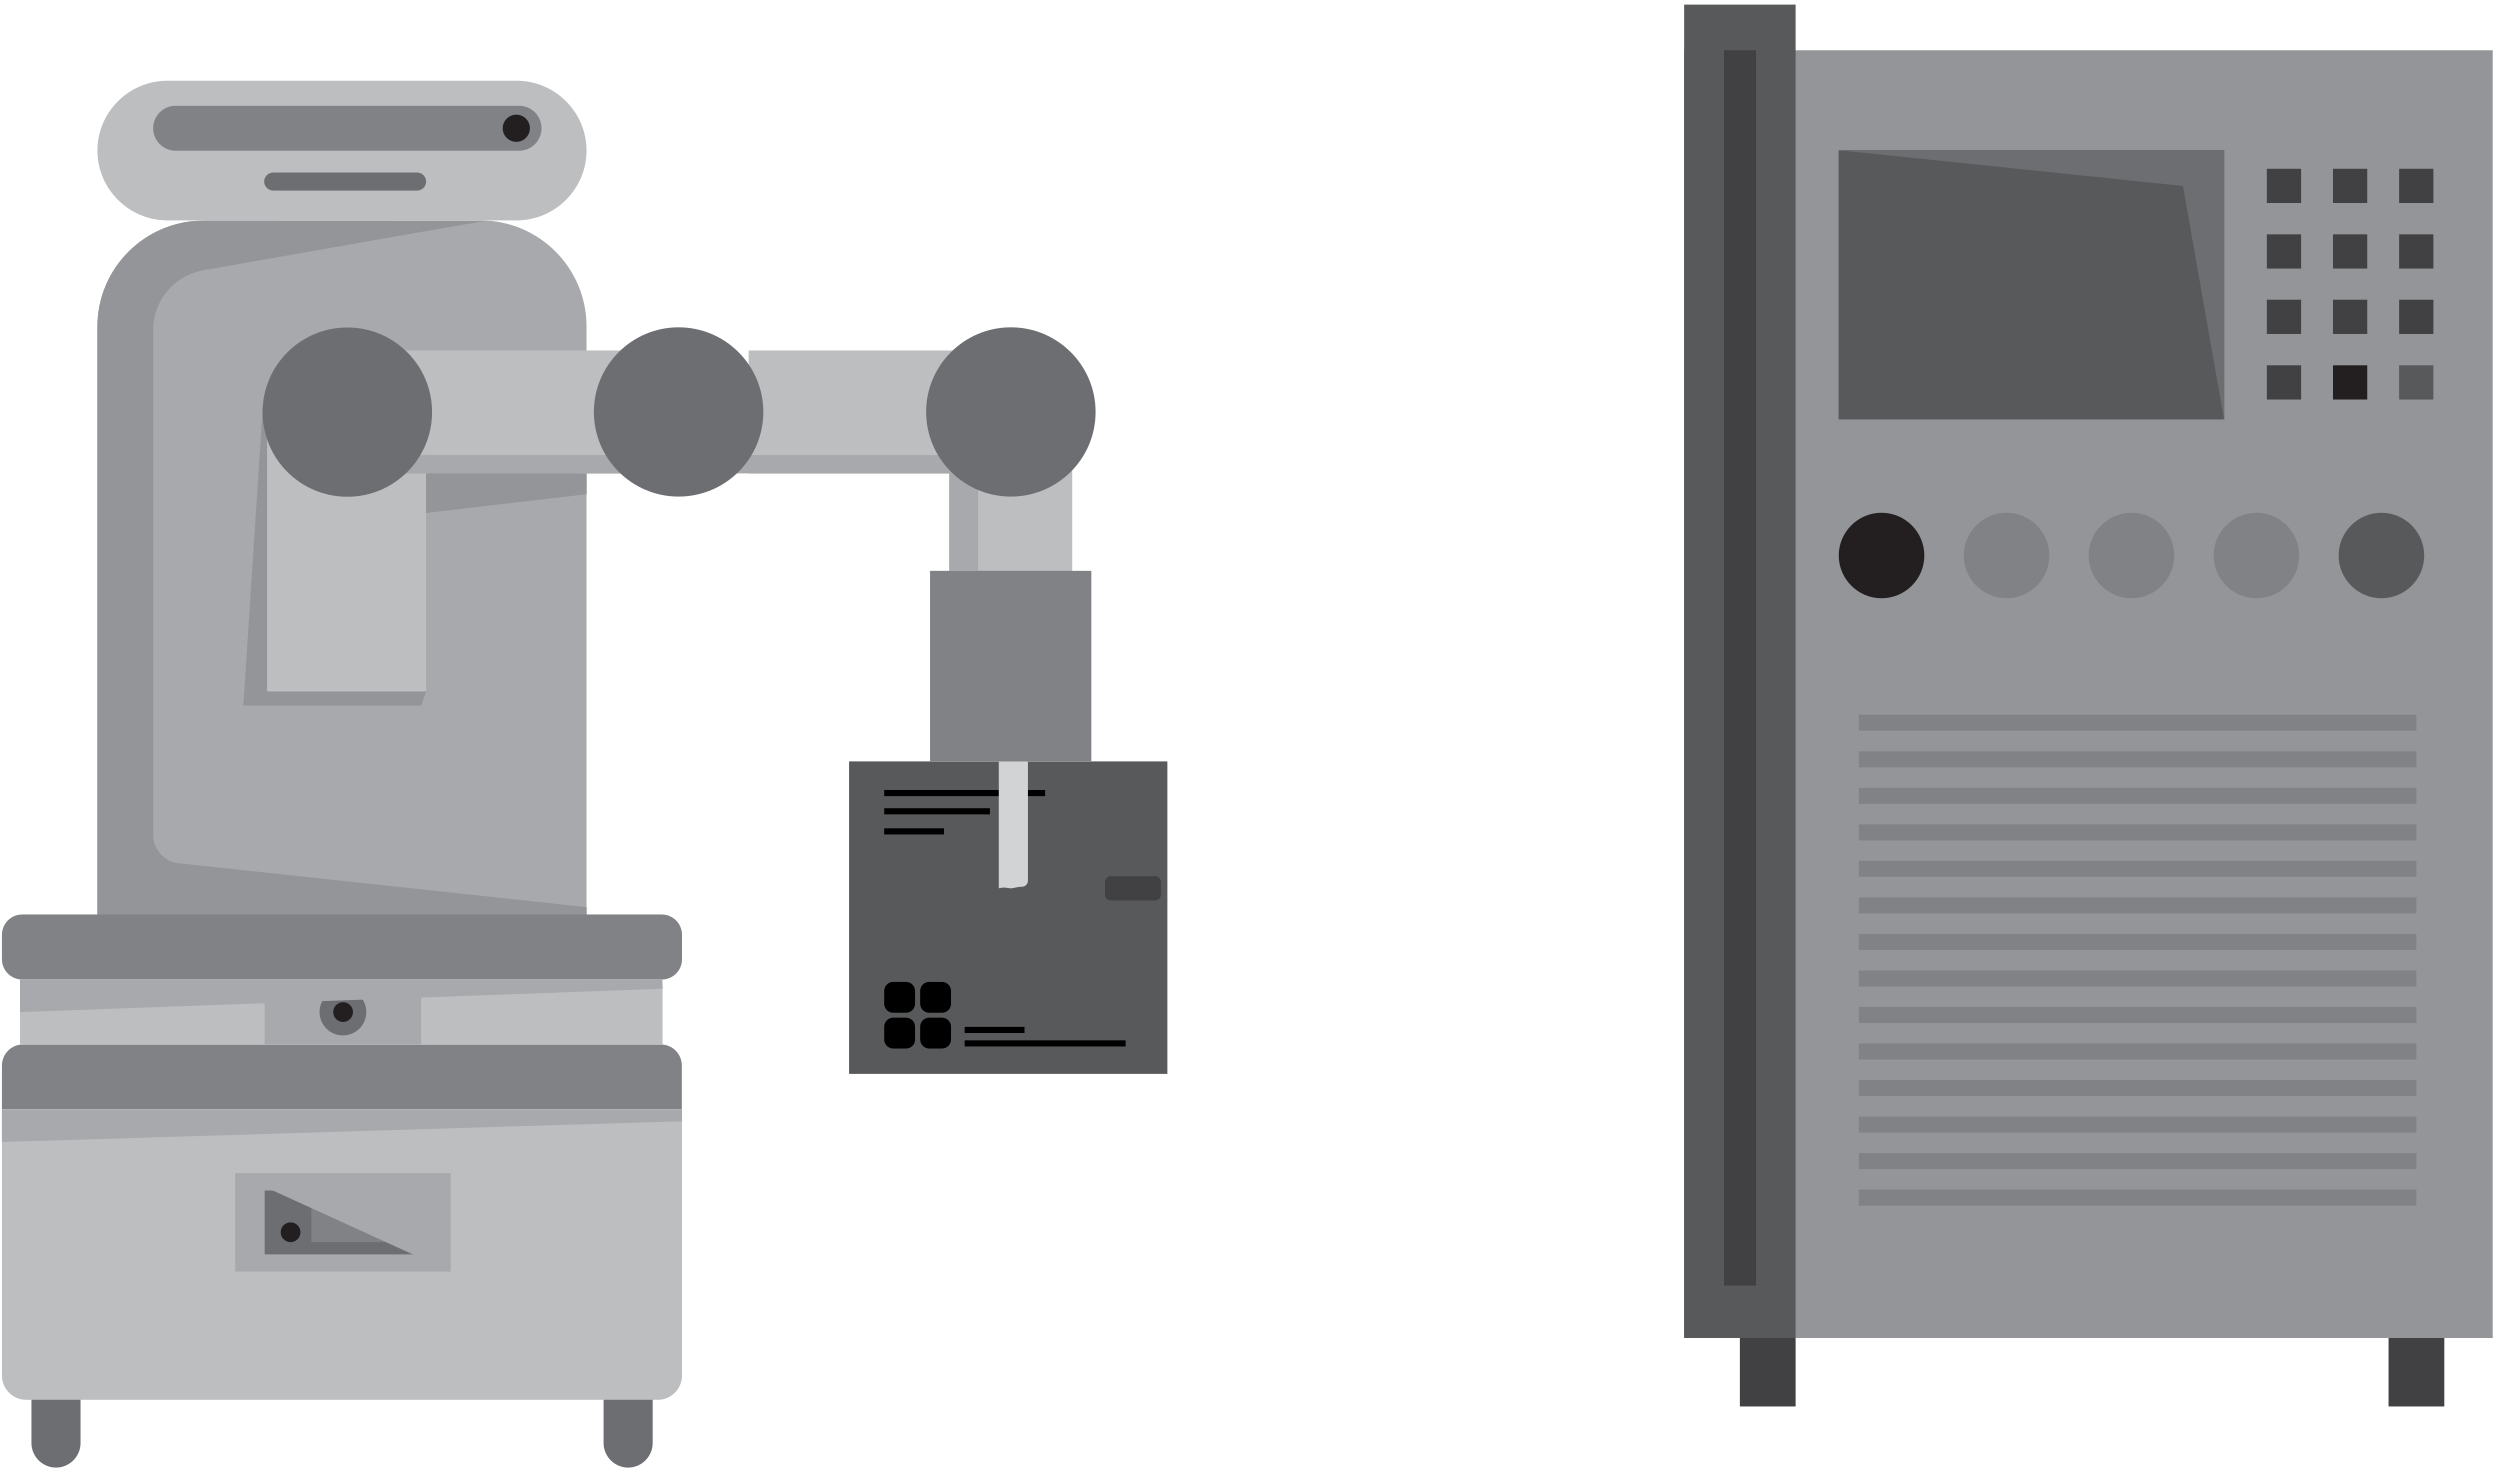 <svg width="271" height="160" viewBox="0 0 271 160" fill="none" xmlns="http://www.w3.org/2000/svg">
<g clip-path="url(#clip0_1216_1516)">
<path d="M126.544 82.535H92.041V116.409H126.544V82.535Z" fill="#58595B"/>
<path d="M113.293 85.637H95.848V86.301H113.293V85.637Z" fill="black"/>
<path d="M122.016 112.772H104.57V113.437H122.016V112.772Z" fill="black"/>
<path d="M107.306 87.611H95.848V88.276H107.306V87.611Z" fill="black"/>
<path d="M102.334 89.79H95.848V90.455H102.334V89.79Z" fill="black"/>
<path d="M111.057 111.313H104.57V111.978H111.057V111.313Z" fill="black"/>
<path d="M110.689 96.14C110.689 96.14 110.541 96.14 110.467 96.14L109.709 96.287C109.709 96.287 109.58 96.287 109.506 96.287L108.896 96.214C108.896 96.214 108.767 96.214 108.693 96.214L108.268 96.287V82.517H111.428V95.475C111.428 95.863 111.077 96.177 110.689 96.121V96.14Z" fill="#D1D3D4"/>
<path d="M125.194 94.977H120.426C120.069 94.977 119.779 95.266 119.779 95.623V96.97C119.779 97.327 120.069 97.616 120.426 97.616H125.194C125.551 97.616 125.841 97.327 125.841 96.97V95.623C125.841 95.266 125.551 94.977 125.194 94.977Z" fill="#414042"/>
<path d="M98.213 106.44H96.827C96.286 106.44 95.848 106.878 95.848 107.419V108.803C95.848 109.344 96.286 109.782 96.827 109.782H98.213C98.754 109.782 99.193 109.344 99.193 108.803V107.419C99.193 106.878 98.754 106.44 98.213 106.44Z" fill="black"/>
<path d="M102.112 106.44H100.726C100.185 106.44 99.746 106.878 99.746 107.419V108.803C99.746 109.344 100.185 109.782 100.726 109.782H102.112C102.653 109.782 103.091 109.344 103.091 108.803V107.419C103.091 106.878 102.653 106.44 102.112 106.44Z" fill="black"/>
<path d="M98.213 110.317H96.827C96.286 110.317 95.848 110.755 95.848 111.296V112.68C95.848 113.221 96.286 113.659 96.827 113.659H98.213C98.754 113.659 99.193 113.221 99.193 112.68V111.296C99.193 110.755 98.754 110.317 98.213 110.317Z" fill="black"/>
<path d="M102.112 110.317H100.726C100.185 110.317 99.746 110.755 99.746 111.296V112.68C99.746 113.221 100.185 113.659 100.726 113.659H102.112C102.653 113.659 103.091 113.221 103.091 112.68V111.296C103.091 110.755 102.653 110.317 102.112 110.317Z" fill="black"/>
<path d="M22.074 23.889H52.068C58.425 23.889 63.581 29.039 63.581 35.389V99.85H10.56V35.407C10.56 29.057 15.717 23.907 22.074 23.907V23.889Z" fill="#A7A9AC"/>
<path d="M16.604 35.758C16.604 32.565 18.895 29.851 22.037 29.298C31.979 27.544 52.16 23.981 52.715 23.944C52.622 23.944 52.548 23.944 52.456 23.944H51.901L22.074 23.926C15.717 23.926 10.56 29.076 10.56 35.426V99.888H63.581V98.337L19.376 93.574C17.805 93.408 16.604 92.079 16.604 90.492V35.777V35.758Z" fill="#939598"/>
<path d="M56.004 23.889H18.137C13.979 23.889 10.56 20.492 10.56 16.32C10.56 12.167 13.961 8.752 18.137 8.752H56.004C60.162 8.752 63.581 12.149 63.581 16.32C63.581 20.474 60.181 23.889 56.004 23.889Z" fill="#BCBEC0"/>
<path d="M56.263 16.339H19.043C17.694 16.339 16.604 15.25 16.604 13.902C16.604 12.555 17.694 11.466 19.043 11.466H56.263C57.612 11.466 58.702 12.555 58.702 13.902C58.702 15.25 57.612 16.339 56.263 16.339Z" fill="#808285"/>
<path d="M45.212 20.659H29.614C29.078 20.659 28.635 20.216 28.635 19.68C28.635 19.145 29.078 18.702 29.614 18.702H45.212C45.748 18.702 46.191 19.145 46.191 19.68C46.191 20.216 45.748 20.659 45.212 20.659Z" fill="#6D6E71"/>
<path d="M57.445 13.903C57.445 14.715 56.78 15.379 55.967 15.379C55.154 15.379 54.488 14.715 54.488 13.903C54.488 13.09 55.154 12.426 55.967 12.426C56.78 12.426 57.445 13.09 57.445 13.903Z" fill="#231F20"/>
<path d="M28.504 43.825L26.379 76.48H45.654L46.19 74.948L28.504 43.825Z" fill="#939598"/>
<path d="M46.19 46.28H28.947V74.948H46.19V46.28Z" fill="#BCBEC0"/>
<path d="M72.506 37.992H36.1V51.32H72.506V37.992Z" fill="#BCBEC0"/>
<path d="M63.58 51.32V53.572L46.19 55.603V50.323L63.58 51.32Z" fill="#939598"/>
<path d="M109.559 37.992H81.154V51.32H109.559V37.992Z" fill="#BCBEC0"/>
<path d="M116.23 62.507V44.656H102.888V62.507H116.23Z" fill="#BCBEC0"/>
<path d="M111.871 49.326H37.801V51.32H111.871V49.326Z" fill="#A7A9AC"/>
<path d="M37.652 53.849C42.724 53.849 46.836 49.741 46.836 44.675C46.836 39.608 42.724 35.5 37.652 35.5C32.579 35.5 28.467 39.608 28.467 44.675C28.467 49.741 32.579 53.849 37.652 53.849Z" fill="#6D6E71"/>
<path d="M82.745 44.656C82.745 49.732 78.624 53.83 73.56 53.83C68.496 53.83 64.375 49.714 64.375 44.656C64.375 39.598 68.496 35.481 73.56 35.481C78.624 35.481 82.745 39.598 82.745 44.656Z" fill="#6D6E71"/>
<path d="M118.301 82.535V61.879H100.818V82.535H118.301Z" fill="#808285"/>
<path d="M106.029 49.326H102.906V61.897H106.029V49.326Z" fill="#A7A9AC"/>
<path d="M118.762 44.656C118.762 49.732 114.641 53.83 109.577 53.83C104.514 53.83 100.393 49.714 100.393 44.656C100.393 39.598 104.514 35.481 109.577 35.481C114.641 35.481 118.762 39.598 118.762 44.656Z" fill="#6D6E71"/>
<path d="M6.069 159.088C4.609 159.088 3.408 157.888 3.408 156.43V149.23C3.408 147.772 4.609 146.572 6.069 146.572C7.529 146.572 8.731 147.772 8.731 149.23V156.43C8.731 157.888 7.529 159.088 6.069 159.088Z" fill="#6D6E71"/>
<path d="M68.089 159.088C66.629 159.088 65.428 157.888 65.428 156.43V149.23C65.428 147.772 66.629 146.572 68.089 146.572C69.549 146.572 70.75 147.772 70.75 149.23V156.43C70.75 157.888 69.549 159.088 68.089 159.088Z" fill="#6D6E71"/>
<path d="M0.211 120.268H73.93V149.12C73.93 150.56 72.747 151.741 71.305 151.741H2.835C1.394 151.741 0.211 150.56 0.211 149.12V120.268Z" fill="#BCBEC0"/>
<path d="M2.503 113.216H71.62C72.895 113.216 73.911 114.25 73.911 115.505V120.249H0.211V115.505C0.211 114.231 1.246 113.216 2.503 113.216Z" fill="#808285"/>
<path d="M71.823 106.183H2.17V113.234H71.823V106.183Z" fill="#BCBEC0"/>
<path d="M71.73 99.131H2.41C1.196 99.131 0.211 100.114 0.211 101.328V103.986C0.211 105.199 1.196 106.182 2.41 106.182H71.73C72.945 106.182 73.93 105.199 73.93 103.986V101.328C73.93 100.114 72.945 99.131 71.73 99.131Z" fill="#808285"/>
<path d="M48.833 127.189H25.492V137.841H48.833V127.189Z" fill="#A7A9AC"/>
<path d="M45.618 129.054H28.689V135.976H45.618V129.054Z" fill="#6D6E71"/>
<path d="M45.654 106.183H28.689V113.234H45.654V106.183Z" fill="#A7A9AC"/>
<path d="M39.704 109.709C39.704 111.112 38.577 112.238 37.172 112.238C35.768 112.238 34.641 111.112 34.641 109.709C34.641 108.306 35.768 107.18 37.172 107.18C38.577 107.18 39.704 108.306 39.704 109.709Z" fill="#6D6E71"/>
<g style="mix-blend-mode:multiply">
<path d="M71.731 106.183L71.823 107.179L2.17 109.708V106.183H71.731Z" fill="#A7A9AC"/>
</g>
<path d="M43.752 130.162H33.754V134.648H43.752V130.162Z" fill="#808285"/>
<g style="mix-blend-mode:multiply">
<path d="M73.93 120.268V121.541L0.211 123.793V120.268H73.93Z" fill="#A7A9AC"/>
</g>
<g style="mix-blend-mode:multiply">
<path d="M25.492 127.189L48.833 137.841V127.189H25.492Z" fill="#A7A9AC"/>
</g>
<path d="M38.263 109.708C38.263 110.299 37.782 110.779 37.191 110.779C36.6 110.779 36.119 110.299 36.119 109.708C36.119 109.118 36.6 108.638 37.191 108.638C37.782 108.638 38.263 109.118 38.263 109.708Z" fill="#231F20"/>
<path d="M32.569 133.577C32.569 134.167 32.089 134.647 31.498 134.647C30.906 134.647 30.426 134.167 30.426 133.577C30.426 132.986 30.906 132.506 31.498 132.506C32.089 132.506 32.569 132.986 32.569 133.577Z" fill="#231F20"/>
<path d="M270.212 5.447H182.559V145.04H270.212V5.447Z" fill="#939598"/>
<path d="M249.439 18.295H245.725V22.005H249.439V18.295Z" fill="#414042"/>
<path d="M256.609 18.295H252.895V22.005H256.609V18.295Z" fill="#414042"/>
<path d="M263.781 18.295H260.066V22.005H263.781V18.295Z" fill="#414042"/>
<path d="M249.439 25.402H245.725V29.113H249.439V25.402Z" fill="#414042"/>
<path d="M256.609 25.402H252.895V29.113H256.609V25.402Z" fill="#414042"/>
<path d="M263.781 25.402H260.066V29.113H263.781V25.402Z" fill="#414042"/>
<path d="M249.439 32.49H245.725V36.201H249.439V32.49Z" fill="#414042"/>
<path d="M256.609 32.49H252.895V36.201H256.609V32.49Z" fill="#414042"/>
<path d="M263.781 32.49H260.066V36.201H263.781V32.49Z" fill="#414042"/>
<path d="M249.439 39.598H245.725V43.308H249.439V39.598Z" fill="#414042"/>
<path d="M256.609 39.598H252.895V43.308H256.609V39.598Z" fill="#231F20"/>
<path d="M263.781 39.598H260.066V43.308H263.781V39.598Z" fill="#58595B"/>
<path d="M208.598 60.217C208.598 62.783 206.509 64.851 203.959 64.851C201.409 64.851 199.32 62.765 199.32 60.217C199.32 57.67 201.409 55.584 203.959 55.584C206.509 55.584 208.598 57.67 208.598 60.217Z" fill="#231F20"/>
<path d="M222.144 60.217C222.144 62.783 220.056 64.851 217.506 64.851C214.955 64.851 212.867 62.765 212.867 60.217C212.867 57.67 214.955 55.584 217.506 55.584C220.056 55.584 222.144 57.67 222.144 60.217Z" fill="#808285"/>
<path d="M235.689 60.217C235.689 62.783 233.601 64.851 231.051 64.851C228.5 64.851 226.412 62.765 226.412 60.217C226.412 57.67 228.5 55.584 231.051 55.584C233.601 55.584 235.689 57.67 235.689 60.217Z" fill="#808285"/>
<path d="M249.236 60.217C249.236 62.783 247.148 64.851 244.598 64.851C242.047 64.851 239.959 62.765 239.959 60.217C239.959 57.67 242.047 55.584 244.598 55.584C247.148 55.584 249.236 57.67 249.236 60.217Z" fill="#808285"/>
<path d="M262.783 60.217C262.783 62.783 260.695 64.851 258.144 64.851C255.594 64.851 253.506 62.765 253.506 60.217C253.506 57.67 255.594 55.584 258.144 55.584C260.695 55.584 262.783 57.67 262.783 60.217Z" fill="#58595B"/>
<path d="M194.645 0.5H182.559V145.04H194.645V0.5Z" fill="#58595B"/>
<path d="M190.357 5.447H186.883V139.354H190.357V5.447Z" fill="#414042"/>
<path d="M261.933 77.477H201.502V79.212H261.933V77.477Z" fill="#808285"/>
<path d="M261.933 81.445H201.502V83.18H261.933V81.445Z" fill="#808285"/>
<path d="M261.933 85.395H201.502V87.131H261.933V85.395Z" fill="#808285"/>
<path d="M261.933 89.364H201.502V91.1H261.933V89.364Z" fill="#808285"/>
<path d="M261.933 93.315H201.502V95.051H261.933V93.315Z" fill="#808285"/>
<path d="M261.933 97.284H201.502V99.019H261.933V97.284Z" fill="#808285"/>
<path d="M261.933 101.234H201.502V102.97H261.933V101.234Z" fill="#808285"/>
<path d="M261.933 105.203H201.502V106.938H261.933V105.203Z" fill="#808285"/>
<path d="M261.933 109.153H201.502V110.889H261.933V109.153Z" fill="#808285"/>
<path d="M261.933 113.122H201.502V114.857H261.933V113.122Z" fill="#808285"/>
<path d="M261.933 117.072H201.502V118.807H261.933V117.072Z" fill="#808285"/>
<path d="M261.933 121.041H201.502V122.776H261.933V121.041Z" fill="#808285"/>
<path d="M261.933 124.992H201.502V126.727H261.933V124.992Z" fill="#808285"/>
<path d="M261.933 128.961H201.502V130.696H261.933V128.961Z" fill="#808285"/>
<path d="M194.645 145.039H188.602V152.46H194.645V145.039Z" fill="#414042"/>
<path d="M264.963 145.039H258.92V152.46H264.963V145.039Z" fill="#414042"/>
<path d="M241.106 16.283H199.303V45.468H241.106V16.283Z" fill="#58595B"/>
<path d="M199.303 16.283L236.633 20.16L241.087 45.468V16.283H199.303Z" fill="#6D6E71"/>
</g>
<defs>
<clipPath id="clip0_1216_1516">
<rect width="270" height="158.587" fill="white" transform="translate(0.211 0.5)"/>
</clipPath>
</defs>
</svg>
